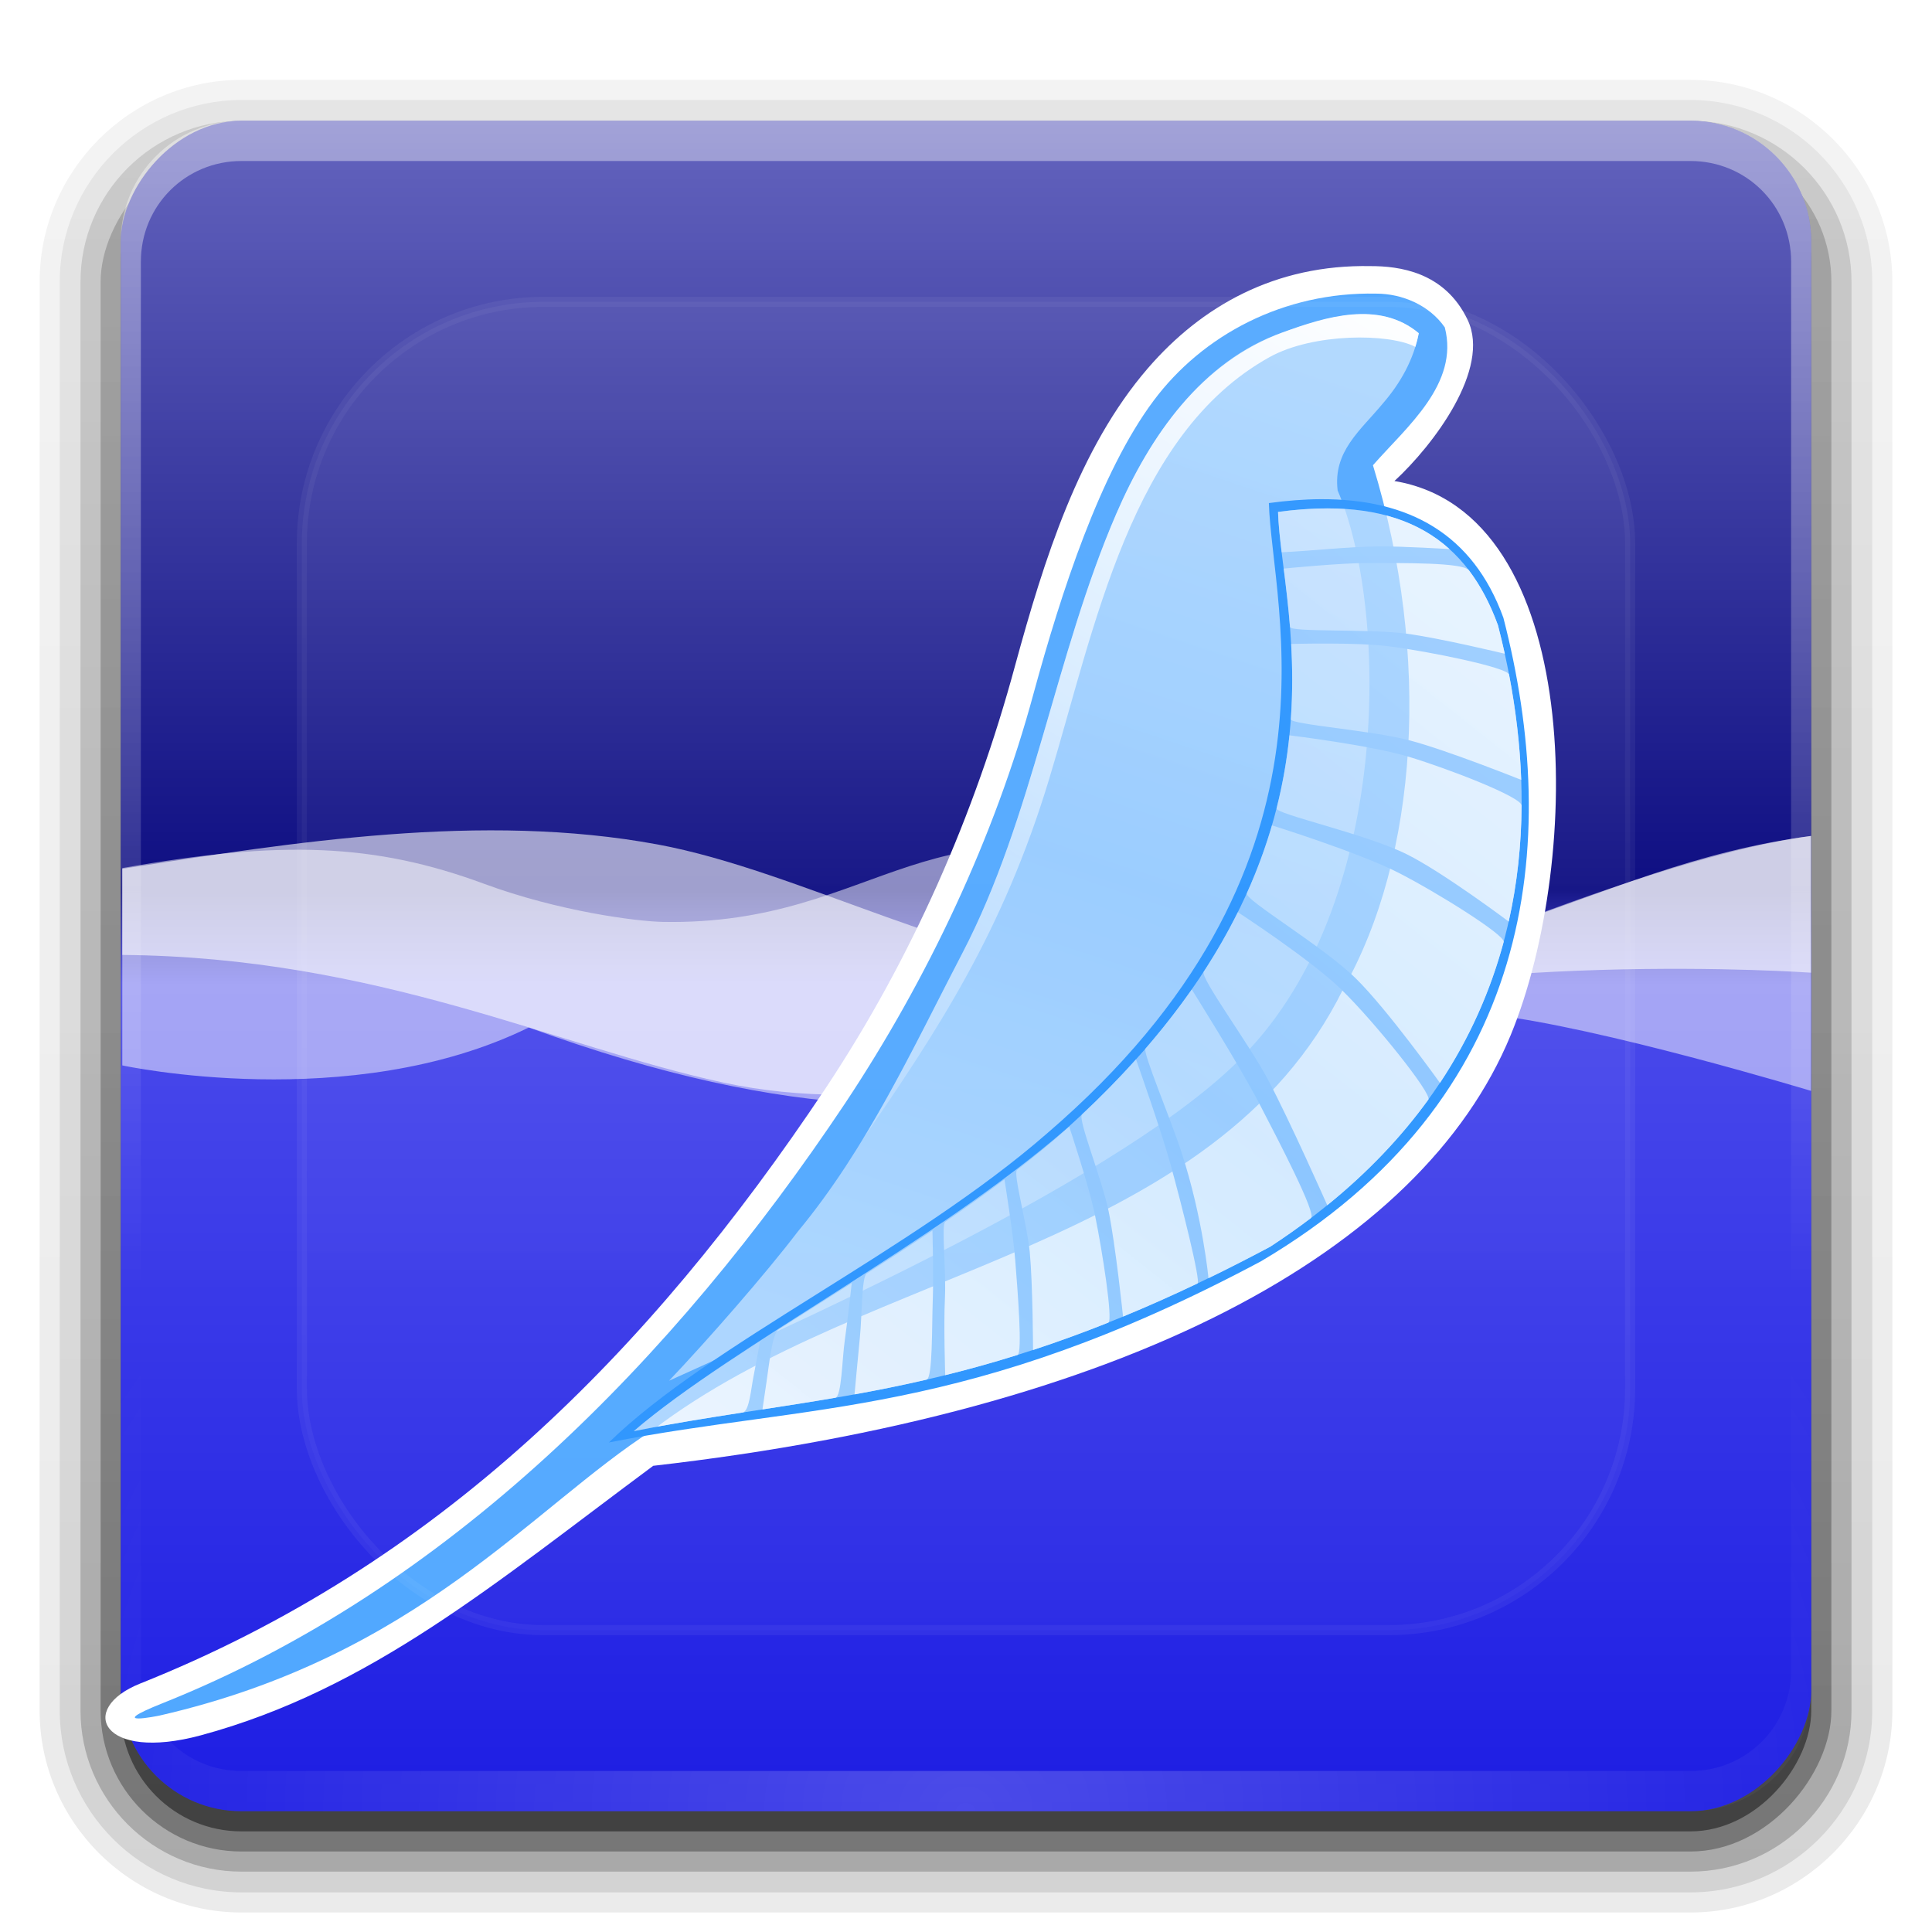 <?xml version="1.0" encoding="UTF-8" standalone="no"?>
<!-- Created with Inkscape (http://www.inkscape.org/) -->

<svg
   xmlns:osb="http://www.openswatchbook.org/uri/2009/osb"
   xmlns:dc="http://purl.org/dc/elements/1.1/"
   xmlns:cc="http://creativecommons.org/ns#"
   xmlns:rdf="http://www.w3.org/1999/02/22-rdf-syntax-ns#"
   xmlns:svg="http://www.w3.org/2000/svg"
   xmlns="http://www.w3.org/2000/svg"
   xmlns:xlink="http://www.w3.org/1999/xlink"
   xmlns:sodipodi="http://sodipodi.sourceforge.net/DTD/sodipodi-0.dtd"
   xmlns:inkscape="http://www.inkscape.org/namespaces/inkscape"
   version="1.0"
   width="96"
   height="96"
   id="svg2408"
   inkscape:version="0.48.0 r9654"
   sodipodi:docname="seamonkey.svg">
  <sodipodi:namedview
     pagecolor="#ffffff"
     bordercolor="#666666"
     borderopacity="1"
     objecttolerance="10"
     gridtolerance="10"
     guidetolerance="10"
     inkscape:pageopacity="0"
     inkscape:pageshadow="2"
     inkscape:window-width="1280"
     inkscape:window-height="728"
     id="namedview101"
     showgrid="false"
     inkscape:zoom="2.0000001"
     inkscape:cx="-15.37002"
     inkscape:cy="-8.1609103"
     inkscape:window-x="0"
     inkscape:window-y="24"
     inkscape:window-maximized="1"
     inkscape:current-layer="svg2408"
     showguides="true"
     inkscape:guide-bbox="true" />
  <defs
     id="defs2410">
    <linearGradient
       id="linearGradient5743">
      <stop
         id="stop5745"
         offset="0"
         style="stop-color:#ffffff;stop-opacity:1;" />
      <stop
         id="stop5747"
         offset="1"
         style="stop-color:#ffffff;stop-opacity:0;" />
    </linearGradient>
    <linearGradient
       id="linearGradient5733">
      <stop
         style="stop-color:#ffffff;stop-opacity:1;"
         offset="0"
         id="stop5735" />
      <stop
         style="stop-color:#ffffff;stop-opacity:0;"
         offset="1"
         id="stop5737" />
    </linearGradient>
    <linearGradient
       id="linearGradient5717">
      <stop
         style="stop-color:#ffffff;stop-opacity:1;"
         offset="0"
         id="stop5719" />
      <stop
         style="stop-color:#ffffff;stop-opacity:0;"
         offset="1"
         id="stop5721" />
    </linearGradient>
    <linearGradient
       id="linearGradient5697">
      <stop
         offset="0"
         style="stop-color:#daecff;stop-opacity:0.651;"
         id="stop5701" />
      <stop
         offset="0.487"
         style="stop-color:#bbdeff;stop-opacity:0.659;"
         id="stop5703" />
      <stop
         offset="1"
         style="stop-color:#e0effe;stop-opacity:0.651;"
         id="stop5705" />
    </linearGradient>
    <linearGradient
       id="linearGradient5679">
      <stop
         style="stop-color:#00ffff;stop-opacity:1;"
         offset="0"
         id="stop5681" />
      <stop
         id="stop5687"
         offset="0.5"
         style="stop-color:#00ffff;stop-opacity:0.498;" />
      <stop
         style="stop-color:#00ffff;stop-opacity:0;"
         offset="1"
         id="stop5683" />
    </linearGradient>
    <linearGradient
       id="linearGradient5501"
       osb:paint="solid">
      <stop
         style="stop-color:#fc00ff;stop-opacity:1;"
         offset="0"
         id="stop5503" />
    </linearGradient>
    <linearGradient
       id="linearGradient3719">
      <stop
         id="stop3721"
         style="stop-color:#eaedf1;stop-opacity:1"
         offset="0" />
      <stop
         id="stop3723"
         style="stop-color:#c1ccdb;stop-opacity:1"
         offset="1" />
    </linearGradient>
    <linearGradient
       x1="45.448"
       y1="92.54"
       x2="45.448"
       y2="7.017"
       id="ButtonShadow"
       gradientUnits="userSpaceOnUse"
       gradientTransform="scale(1.006,0.994)">
      <stop
         id="stop3750"
         style="stop-color:#000000;stop-opacity:1"
         offset="0" />
      <stop
         id="stop3752"
         style="stop-color:#000000;stop-opacity:0.588"
         offset="1" />
    </linearGradient>
    <linearGradient
       id="linearGradient3737">
      <stop
         id="stop3739"
         style="stop-color:#ffffff;stop-opacity:1"
         offset="0" />
      <stop
         id="stop3741"
         style="stop-color:#ffffff;stop-opacity:0"
         offset="1" />
    </linearGradient>
    <filter
       color-interpolation-filters="sRGB"
       id="filter3174">
      <feGaussianBlur
         id="feGaussianBlur3176"
         stdDeviation="1.71" />
    </filter>
    <linearGradient
       x1="36.357"
       y1="6"
       x2="36.357"
       y2="63.893"
       id="linearGradient3188"
       xlink:href="#linearGradient3737"
       gradientUnits="userSpaceOnUse" />
    <filter
       x="-0.192"
       y="-0.192"
       width="1.384"
       height="1.384"
       color-interpolation-filters="sRGB"
       id="filter3794">
      <feGaussianBlur
         id="feGaussianBlur3796"
         stdDeviation="5.28" />
    </filter>
    <linearGradient
       x1="48"
       y1="20.221"
       x2="48"
       y2="138.661"
       id="linearGradient3613"
       xlink:href="#linearGradient3737"
       gradientUnits="userSpaceOnUse" />
    <radialGradient
       cx="48"
       cy="90.172"
       r="42"
       fx="48"
       fy="90.172"
       id="radialGradient3619"
       xlink:href="#linearGradient3737"
       gradientUnits="userSpaceOnUse"
       gradientTransform="matrix(1.157,0,0,0.996,-7.551,0.197)" />
    <clipPath
       id="clipPath3613">
      <rect
         width="84"
         height="84"
         rx="6"
         ry="6"
         x="6"
         y="6"
         id="rect3615"
         style="fill:#ffffff;fill-opacity:1;fill-rule:nonzero;stroke:none" />
    </clipPath>
    <linearGradient
       x1="48"
       y1="90"
       x2="48"
       y2="5.988"
       id="linearGradient3617"
       xlink:href="#linearGradient7668"
       gradientUnits="userSpaceOnUse"
       gradientTransform="translate(0,-96)" />
    <linearGradient
       x1="45.448"
       y1="92.54"
       x2="45.448"
       y2="7.017"
       id="ButtonShadow-0"
       gradientUnits="userSpaceOnUse"
       gradientTransform="matrix(1.006,0,0,0.994,100,0)">
      <stop
         id="stop3750-8"
         style="stop-color:#000000;stop-opacity:1"
         offset="0" />
      <stop
         id="stop3752-5"
         style="stop-color:#000000;stop-opacity:0.588"
         offset="1" />
    </linearGradient>
    <linearGradient
       x1="32.251"
       y1="6.132"
       x2="32.251"
       y2="90.239"
       id="linearGradient3780"
       xlink:href="#ButtonShadow-0"
       gradientUnits="userSpaceOnUse"
       gradientTransform="matrix(1.024,0,0,1.012,-1.143,-98.071)" />
    <linearGradient
       x1="32.251"
       y1="6.132"
       x2="32.251"
       y2="90.239"
       id="linearGradient3772"
       xlink:href="#ButtonShadow-0"
       gradientUnits="userSpaceOnUse"
       gradientTransform="matrix(1.024,0,0,1.012,-1.143,-98.071)" />
    <linearGradient
       x1="32.251"
       y1="6.132"
       x2="32.251"
       y2="90.239"
       id="linearGradient3725"
       xlink:href="#ButtonShadow-0"
       gradientUnits="userSpaceOnUse"
       gradientTransform="matrix(1.024,0,0,1.012,-1.143,-98.071)" />
    <linearGradient
       x1="32.251"
       y1="6.132"
       x2="32.251"
       y2="90.239"
       id="linearGradient3721"
       xlink:href="#ButtonShadow-0"
       gradientUnits="userSpaceOnUse"
       gradientTransform="translate(0,-97)" />
    <linearGradient
       x1="32.251"
       y1="6.132"
       x2="32.251"
       y2="90.239"
       id="linearGradient3026"
       xlink:href="#ButtonShadow-0"
       gradientUnits="userSpaceOnUse"
       gradientTransform="matrix(1.024,0,0,1.012,-1.143,-98.071)" />
    <radialGradient
       cx="5.455"
       cy="20.124"
       r="4.331"
       fx="5.455"
       fy="20.124"
       id="radialGradient10960"
       xlink:href="#linearGradient10950"
       gradientUnits="userSpaceOnUse"
       gradientTransform="matrix(0.942,0,0,0.274,0.318,14.402)" />
    <linearGradient
       id="linearGradient10950">
      <stop
         id="stop10952"
         style="stop-color:#000000;stop-opacity:1"
         offset="0" />
      <stop
         id="stop10954"
         style="stop-color:#000000;stop-opacity:0"
         offset="1" />
    </linearGradient>
    <linearGradient
       id="linearGradient7668">
      <stop
         id="stop7670"
         style="stop-color:#6464be;stop-opacity:1;"
         offset="0" />
      <stop
         offset="0.455"
         style="stop-color:#0e0e82;stop-opacity:1;"
         id="stop4010" />
      <stop
         offset="0.511"
         style="stop-color:#4a4aeb;stop-opacity:1;"
         id="stop4008" />
      <stop
         id="stop7672"
         style="stop-color:#1d1de3;stop-opacity:1;"
         offset="1" />
    </linearGradient>
    <linearGradient
       id="linearGradient8568">
      <stop
         id="stop8570"
         style="stop-color:#ffffff;stop-opacity:1"
         offset="0" />
      <stop
         id="stop8572"
         style="stop-color:#ffffff;stop-opacity:0"
         offset="1" />
    </linearGradient>
    <linearGradient
       x1="24.899"
       y1="-0.121"
       x2="25"
       y2="68.069"
       id="linearGradient3712"
       xlink:href="#linearGradient8568"
       gradientUnits="userSpaceOnUse"
       gradientTransform="translate(-45.022,3.877)" />
    <linearGradient
       x1="25.071"
       y1="4.714"
       x2="35.095"
       y2="44.5"
       id="linearGradient3715"
       xlink:href="#linearGradient3719"
       gradientUnits="userSpaceOnUse"
       gradientTransform="matrix(1.503,0,0,1.519,11.131,11.166)" />
    <linearGradient
       id="linearGradient11508">
      <stop
         id="stop11510"
         style="stop-color:#000000;stop-opacity:1"
         offset="0" />
      <stop
         id="stop11512"
         style="stop-color:#000000;stop-opacity:0"
         offset="1" />
    </linearGradient>
    <linearGradient
       x1="43.7"
       y1="82.474"
       x2="87.732"
       y2="6.208"
       id="linearGradient10454"
       xlink:href="#linearGradient11508"
       gradientUnits="userSpaceOnUse"
       gradientTransform="matrix(0.844,0.121,-0.129,0.791,26.342,12.197)" />
    <linearGradient
       x1="60.899"
       y1="35.606"
       x2="68.223"
       y2="39.534"
       id="linearGradient10400"
       xlink:href="#linearGradient10394"
       gradientUnits="userSpaceOnUse"
       gradientTransform="matrix(0.814,0,0,0.814,16.895,15.453)" />
    <linearGradient
       id="linearGradient10394">
      <stop
         id="stop10396"
         style="stop-color:#1a1a1a;stop-opacity:1"
         offset="0" />
      <stop
         id="stop10404"
         style="stop-color:#636363;stop-opacity:1"
         offset="0.352" />
      <stop
         id="stop10402"
         style="stop-color:#c7c7c7;stop-opacity:1"
         offset="0.5" />
      <stop
         id="stop10406"
         style="stop-color:#636363;stop-opacity:1"
         offset="0.65" />
      <stop
         id="stop10398"
         style="stop-color:#000000;stop-opacity:1"
         offset="1" />
    </linearGradient>
    <linearGradient
       x1="24.249"
       y1="77.502"
       x2="13.406"
       y2="67.674"
       id="linearGradient8183"
       xlink:href="#linearGradient6531"
       gradientUnits="userSpaceOnUse"
       gradientTransform="matrix(0.591,-0.158,0.159,0.592,38.272,30.328)" />
    <linearGradient
       id="linearGradient6531">
      <stop
         id="stop6533"
         style="stop-color:#c38125;stop-opacity:1"
         offset="0" />
      <stop
         id="stop10377"
         style="stop-color:#c68d31;stop-opacity:1"
         offset="0.63" />
      <stop
         id="stop6535"
         style="stop-color:#fffce6;stop-opacity:1"
         offset="1" />
    </linearGradient>
    <linearGradient
       x1="58.652"
       y1="68.172"
       x2="47.451"
       y2="57.993"
       id="linearGradient10392"
       xlink:href="#linearGradient10386"
       gradientUnits="userSpaceOnUse"
       gradientTransform="matrix(0.814,0,0,0.814,16.895,15.453)" />
    <linearGradient
       id="linearGradient10386">
      <stop
         id="stop10388"
         style="stop-color:#ffffff;stop-opacity:1"
         offset="0" />
      <stop
         id="stop10390"
         style="stop-color:#ffffff;stop-opacity:0"
         offset="1" />
    </linearGradient>
    <radialGradient
       cx="59.852"
       cy="41.704"
       r="18.183"
       fx="59.852"
       fy="41.704"
       id="radialGradient10416"
       xlink:href="#linearGradient10410"
       gradientUnits="userSpaceOnUse"
       gradientTransform="matrix(1,0,0,0.125,0,36.491)" />
    <linearGradient
       id="linearGradient10410">
      <stop
         id="stop10412"
         style="stop-color:#ffffff;stop-opacity:1"
         offset="0" />
      <stop
         id="stop10414"
         style="stop-color:#ffffff;stop-opacity:0"
         offset="1" />
    </linearGradient>
    <linearGradient
       x1="43.7"
       y1="82.474"
       x2="77.924"
       y2="16.212"
       id="linearGradient3010"
       xlink:href="#linearGradient11508"
       gradientUnits="userSpaceOnUse"
       gradientTransform="matrix(0.867,0.181,-0.276,0.568,37.568,28.213)" />
    <linearGradient
       inkscape:collect="always"
       xlink:href="#linearGradient5697"
       id="linearGradient5715"
       x1="1194.024"
       y1="222.57"
       x2="1300.569"
       y2="-98.456"
       gradientUnits="userSpaceOnUse" />
    <linearGradient
       inkscape:collect="always"
       xlink:href="#linearGradient5717"
       id="linearGradient5723"
       x1="1385.042"
       y1="-101.987"
       x2="1167.636"
       y2="230.353"
       gradientUnits="userSpaceOnUse" />
    <linearGradient
       inkscape:collect="always"
       xlink:href="#linearGradient5697"
       id="linearGradient5755"
       x1="1403.302"
       y1="-26.645"
       x2="1156.826"
       y2="284.482"
       gradientUnits="userSpaceOnUse" />
    <linearGradient
       inkscape:collect="always"
       xlink:href="#linearGradient5697"
       id="linearGradient5773"
       gradientUnits="userSpaceOnUse"
       x1="1194.024"
       y1="222.57"
       x2="1300.569"
       y2="-98.456"
       gradientTransform="translate(-661.852,517.602)" />
    <linearGradient
       inkscape:collect="always"
       xlink:href="#linearGradient5717"
       id="linearGradient5775"
       gradientUnits="userSpaceOnUse"
       x1="1385.042"
       y1="-101.987"
       x2="1167.636"
       y2="230.353"
       gradientTransform="translate(-661.852,517.602)" />
    <linearGradient
       inkscape:collect="always"
       xlink:href="#linearGradient5697"
       id="linearGradient5777"
       gradientUnits="userSpaceOnUse"
       x1="1403.302"
       y1="-26.645"
       x2="1156.826"
       y2="284.482"
       gradientTransform="translate(-661.852,517.602)" />
    <linearGradient
       inkscape:collect="always"
       xlink:href="#linearGradient5697"
       id="linearGradient5788"
       gradientUnits="userSpaceOnUse"
       gradientTransform="translate(-661.852,517.602)"
       x1="1194.024"
       y1="222.57"
       x2="1300.569"
       y2="-98.456" />
    <linearGradient
       inkscape:collect="always"
       xlink:href="#linearGradient5717"
       id="linearGradient5790"
       gradientUnits="userSpaceOnUse"
       gradientTransform="translate(-661.852,517.602)"
       x1="1385.042"
       y1="-101.987"
       x2="1167.636"
       y2="230.353" />
    <linearGradient
       inkscape:collect="always"
       xlink:href="#linearGradient5697"
       id="linearGradient5792"
       gradientUnits="userSpaceOnUse"
       gradientTransform="translate(-661.852,517.602)"
       x1="1403.302"
       y1="-26.645"
       x2="1156.826"
       y2="284.482" />
    <linearGradient
       inkscape:collect="always"
       xlink:href="#linearGradient5697"
       id="linearGradient3916"
       gradientUnits="userSpaceOnUse"
       gradientTransform="matrix(0.155,0,0,0.155,-144.19,31.092)"
       x1="1403.302"
       y1="-26.645"
       x2="1156.826"
       y2="284.482" />
    <linearGradient
       inkscape:collect="always"
       xlink:href="#linearGradient5717"
       id="linearGradient3919"
       gradientUnits="userSpaceOnUse"
       gradientTransform="matrix(0.155,0,0,0.155,-144.19,31.092)"
       x1="1385.042"
       y1="-101.987"
       x2="1167.636"
       y2="230.353" />
    <linearGradient
       inkscape:collect="always"
       xlink:href="#linearGradient5697"
       id="linearGradient3923"
       gradientUnits="userSpaceOnUse"
       gradientTransform="matrix(0.155,0,0,0.155,-144.19,31.092)"
       x1="1194.024"
       y1="222.57"
       x2="1300.569"
       y2="-98.456" />
    <filter
       inkscape:collect="always"
       id="filter3979"
       x="-0.318"
       width="1.637"
       y="-0.318"
       height="1.637">
      <feGaussianBlur
         inkscape:collect="always"
         stdDeviation="8.755"
         id="feGaussianBlur3981" />
    </filter>
  </defs>
  <g
     id="layer2"
     style="display:none">
    <rect
       width="86"
       height="85"
       rx="6"
       ry="6"
       x="5"
       y="7"
       id="rect3745"
       style="opacity:0.9;fill:url(#ButtonShadow);fill-opacity:1;fill-rule:nonzero;stroke:none;filter:url(#filter3174)" />
  </g>
  <g
     id="shadow">
    <path
       d="m 12,-95.031 c -5.511,0 -10.031,4.52 -10.031,10.031 l 0,71 c 0,5.511 4.52,10.031 10.031,10.031 l 72,0 c 5.511,0 10.031,-4.52 10.031,-10.031 l 0,-71 c 0,-5.511 -4.52,-10.031 -10.031,-10.031 l -72,0 z"
       transform="scale(1,-1)"
       id="path3786"
       style="opacity:0.08;fill:url(#linearGradient3026);fill-opacity:1;fill-rule:nonzero;stroke:none;display:inline"
       inkscape:connector-curvature="0" />
    <path
       d="m 12,-94.031 c -4.972,0 -9.031,4.06 -9.031,9.031 l 0,71 c 0,4.972 4.06,9.031 9.031,9.031 l 72,0 c 4.972,0 9.031,-4.06 9.031,-9.031 l 0,-71 c 0,-4.972 -4.06,-9.031 -9.031,-9.031 l -72,0 z"
       transform="scale(1,-1)"
       id="path3778"
       style="opacity:0.1;fill:url(#linearGradient3780);fill-opacity:1;fill-rule:nonzero;stroke:none;display:inline"
       inkscape:connector-curvature="0" />
    <path
       d="m 12,-93 c -4.409,0 -8,3.591 -8,8 l 0,71 c 0,4.409 3.591,8 8,8 l 72,0 c 4.409,0 8,-3.591 8,-8 l 0,-71 c 0,-4.409 -3.591,-8 -8,-8 l -72,0 z"
       transform="scale(1,-1)"
       id="path3770"
       style="opacity:0.2;fill:url(#linearGradient3772);fill-opacity:1;fill-rule:nonzero;stroke:none;display:inline"
       inkscape:connector-curvature="0" />
    <rect
       width="86"
       height="85"
       rx="7"
       ry="7"
       x="5"
       y="-92"
       transform="scale(1,-1)"
       id="rect3723"
       style="opacity:0.3;fill:url(#linearGradient3725);fill-opacity:1;fill-rule:nonzero;stroke:none;display:inline" />
    <rect
       width="84"
       height="84"
       rx="6"
       ry="6"
       x="6"
       y="-91"
       transform="scale(1,-1)"
       id="rect3716"
       style="opacity:0.45;fill:url(#linearGradient3721);fill-opacity:1;fill-rule:nonzero;stroke:none;display:inline" />
  </g>
  <g
     id="background">
    <rect
       width="84"
       height="84"
       rx="6"
       ry="6"
       x="6"
       y="-90"
       transform="scale(1,-1)"
       id="back"
       style="fill:url(#linearGradient3617);fill-opacity:1;fill-rule:nonzero;stroke:none" />
    <path
       d="M 12,6 C 8.676,6 6,8.676 6,12 l 0,2 0,68 0,2 c 0,0.335 0.041,0.651 0.094,0.969 0.049,0.296 0.097,0.597 0.188,0.875 0.01,0.03 0.021,0.064 0.031,0.094 0.099,0.288 0.235,0.547 0.375,0.812 0.145,0.274 0.316,0.536 0.5,0.781 0.184,0.246 0.374,0.473 0.594,0.688 0.44,0.428 0.943,0.815 1.5,1.094 0.279,0.14 0.573,0.247 0.875,0.344 -0.256,-0.1 -0.487,-0.236 -0.719,-0.375 -0.007,-0.004 -0.024,0.004 -0.031,0 -0.032,-0.019 -0.062,-0.043 -0.094,-0.062 -0.12,-0.077 -0.231,-0.164 -0.344,-0.25 -0.106,-0.081 -0.213,-0.161 -0.312,-0.25 C 8.478,88.557 8.309,88.373 8.156,88.188 8.049,88.057 7.938,87.922 7.844,87.781 7.819,87.743 7.805,87.695 7.781,87.656 7.716,87.553 7.651,87.452 7.594,87.344 7.493,87.149 7.388,86.928 7.312,86.719 7.305,86.697 7.289,86.678 7.281,86.656 7.249,86.564 7.245,86.469 7.219,86.375 7.188,86.268 7.148,86.172 7.125,86.062 7.052,85.721 7,85.364 7,85 L 7,83 7,15 7,13 C 7,10.218 9.218,8 12,8 l 2,0 68,0 2,0 c 2.782,0 5,2.218 5,5 l 0,2 0,68 0,2 c 0,0.364 -0.052,0.721 -0.125,1.062 -0.044,0.207 -0.088,0.398 -0.156,0.594 -0.008,0.022 -0.023,0.041 -0.031,0.062 -0.063,0.174 -0.138,0.367 -0.219,0.531 -0.042,0.083 -0.079,0.17 -0.125,0.25 -0.055,0.097 -0.127,0.188 -0.188,0.281 -0.094,0.141 -0.205,0.276 -0.312,0.406 -0.143,0.174 -0.303,0.347 -0.469,0.5 -0.011,0.01 -0.02,0.021 -0.031,0.031 -0.138,0.126 -0.285,0.234 -0.438,0.344 -0.103,0.073 -0.204,0.153 -0.312,0.219 -0.007,0.004 -0.024,-0.004 -0.031,0 -0.232,0.139 -0.463,0.275 -0.719,0.375 0.302,-0.097 0.596,-0.204 0.875,-0.344 0.557,-0.279 1.06,-0.666 1.5,-1.094 0.22,-0.214 0.409,-0.442 0.594,-0.688 0.184,-0.246 0.355,-0.508 0.5,-0.781 0.14,-0.265 0.276,-0.525 0.375,-0.812 0.01,-0.031 0.021,-0.063 0.031,-0.094 0.09,-0.278 0.139,-0.579 0.188,-0.875 C 89.959,84.651 90,84.335 90,84 l 0,-2 0,-68 0,-2 C 90,8.676 87.324,6 84,6 L 12,6 z"
       inkscape:connector-curvature="0"
       id="top"
       style="opacity:0.4;fill:url(#linearGradient3188);fill-opacity:1;fill-rule:nonzero;stroke:none" />
    <path
       d="M 12,90 C 8.676,90 6,87.324 6,84 L 6,82 6,14 6,12 c 0,-0.335 0.041,-0.651 0.094,-0.969 0.049,-0.296 0.097,-0.597 0.188,-0.875 C 6.291,10.126 6.302,10.093 6.312,10.062 6.411,9.775 6.547,9.515 6.688,9.25 6.832,8.976 7.003,8.714 7.188,8.469 7.372,8.223 7.561,7.995 7.781,7.781 8.221,7.353 8.724,6.967 9.281,6.688 9.56,6.548 9.855,6.441 10.156,6.344 9.9,6.444 9.67,6.58 9.438,6.719 c -0.007,0.004 -0.024,-0.004 -0.031,0 -0.032,0.019 -0.062,0.043 -0.094,0.062 -0.12,0.077 -0.231,0.164 -0.344,0.25 -0.106,0.081 -0.213,0.161 -0.312,0.25 C 8.478,7.443 8.309,7.627 8.156,7.812 8.049,7.943 7.938,8.078 7.844,8.219 7.819,8.257 7.805,8.305 7.781,8.344 7.716,8.447 7.651,8.548 7.594,8.656 7.493,8.851 7.388,9.072 7.312,9.281 7.305,9.303 7.289,9.322 7.281,9.344 7.249,9.436 7.245,9.531 7.219,9.625 7.188,9.732 7.148,9.828 7.125,9.938 7.052,10.279 7,10.636 7,11 l 0,2 0,68 0,2 c 0,2.782 2.218,5 5,5 l 2,0 68,0 2,0 c 2.782,0 5,-2.218 5,-5 l 0,-2 0,-68 0,-2 C 89,10.636 88.948,10.279 88.875,9.938 88.831,9.731 88.787,9.54 88.719,9.344 88.711,9.322 88.695,9.303 88.688,9.281 88.625,9.108 88.549,8.914 88.469,8.75 88.427,8.667 88.39,8.58 88.344,8.5 88.289,8.403 88.217,8.312 88.156,8.219 88.062,8.078 87.951,7.943 87.844,7.812 87.701,7.638 87.541,7.466 87.375,7.312 87.364,7.302 87.355,7.291 87.344,7.281 87.205,7.156 87.059,7.047 86.906,6.938 86.804,6.864 86.702,6.784 86.594,6.719 c -0.007,-0.004 -0.024,0.004 -0.031,0 -0.232,-0.139 -0.463,-0.275 -0.719,-0.375 0.302,0.097 0.596,0.204 0.875,0.344 0.557,0.279 1.06,0.666 1.5,1.094 0.22,0.214 0.409,0.442 0.594,0.688 0.184,0.246 0.355,0.508 0.5,0.781 0.14,0.265 0.276,0.525 0.375,0.812 0.01,0.031 0.021,0.063 0.031,0.094 0.09,0.278 0.139,0.579 0.188,0.875 C 89.959,11.349 90,11.665 90,12 l 0,2 0,68 0,2 c 0,3.324 -2.676,6 -6,6 l -72,0 z"
       inkscape:connector-curvature="0"
       id="bot"
       style="opacity:0.2;fill:url(#radialGradient3619);fill-opacity:1;fill-rule:nonzero;stroke:none" />
  </g>
  <g
     id="bird">
    <path
       style="opacity:0.589;fill:#ffffff;stroke:none"
       d="m 6.077,43.17 c 8.501,-1.318 17.873,-2.825 26.601,-1.209 7.083,1.311 15.374,6.09 23.492,6.602 16.139,1.018 22.425,-5.521 33.817,-7.024 l 0,6.794 c 0,0 -17.747,-1.263 -30.286,2.687 -7.617,2.399 -15.993,4.452 -23.799,2.764 -8.233,-1.781 -17.135,-6.224 -29.825,-6.334 z"
       id="path3909"
       inkscape:connector-curvature="0"
       sodipodi:nodetypes="cssccsscc" />
    <path
       style="opacity:0.502;fill:#ffffff;stroke:none"
       d="m 6.077,52.939 c 0,0 11.335,2.464 20.199,-1.884 26.806,9.766 31.897,-2.391 47.705,-0.65 5.451,0.601 16.007,3.8 16.007,3.8 0,0 0,-11.14 0,-12.667 -4.79,0.627 -11.456,3.087 -14.977,4.415 -6.837,2.58 -9.305,0.578 -16.307,-2.15 -12.589,-4.905 -14.878,2.209 -25.777,2.005 -1.291,-0.024 -5.162,-0.522 -8.864,-1.89 C 18.603,41.903 13.979,41.738 6.077,43.135 z"
       id="path3911"
       inkscape:connector-curvature="0"
       sodipodi:nodetypes="ccaccsssscc" />
    <path
       sodipodi:nodetypes="cccccc"
       inkscape:connector-curvature="0"
       id="path5759"
       d="m 30.257,71.676 c 5.011,-4.892 15.054,-9.502 21.762,-15.35 15.402,-13.224 11.168,-26.151 11.03,-31.331 5.733,-0.777 9.862,0.768 11.652,5.7 2.898,11.233 1.567,23.946 -12.053,31.984 -14.649,7.809 -22.334,7.011 -32.391,8.998 z"
       style="fill:none;stroke:#ff0000;stroke-width:0.155px;stroke-linecap:butt;stroke-linejoin:miter;stroke-opacity:1" />
    <path
       sodipodi:nodetypes="sccsczcscss"
       style="fill:#ffffff;stroke:none"
       inkscape:connector-curvature="0"
       d="M 6.966,83.654 C 21.688,77.778 32.205,67.297 41.024,54.076 c 4.262,-6.422 7.41,-13.575 9.422,-21.028 1.43,-5.23 3.164,-10.783 6.594,-14.753 2.655,-3.072 6.31,-5.167 11.075,-5.072 1.36,0 3.671,0.259 4.817,2.684 1.146,2.425 -1.695,6.199 -3.643,7.995 9.439,1.57 9.39,18.767 5.776,27.534 C 70.622,62.213 55.939,70.148 32.459,72.835 24.631,78.639 18.402,83.949 9.984,86.226 5.059,87.557 3.818,84.911 6.966,83.654 z"
       id="path5761" />
    <path
       id="path5763"
       d="M 8.092,84.626 C 22.238,78.98 33.522,67.522 41.997,54.817 46.093,48.647 49.43,41.599 51.363,34.438 52.737,29.413 54.668,23.471 57.318,19.915 c 2.445,-3.28 6.48,-5.416 11.058,-5.325 1.307,0 2.654,0.579 3.415,1.677 0.728,2.816 -1.906,4.951 -3.57,6.851 2.9,9.482 2.251,19.456 -1.487,26.042 -6.381,12.9 -23.631,13.743 -34.296,21.895 -6.012,3.854 -11.673,11.251 -24.522,14.193 0,0 -2.85,0.585 0.176,-0.622 z"
       inkscape:connector-curvature="0"
       style="fill:#51a8ff;fill-opacity:1;stroke:none"
       sodipodi:nodetypes="sccsccccccs" />
    <path
       sodipodi:nodetypes="cccssscccc"
       style="fill:url(#linearGradient3923);fill-opacity:1;stroke:none"
       inkscape:connector-curvature="0"
       d="m 66.467,24.372 c -0.236,-1.947 1.128,-2.972 2.253,-4.332 0.869,-1.004 1.522,-2.169 1.778,-3.483 -1.973,-1.649 -4.634,-0.781 -6.763,-0.04 -3.98,1.385 -6.588,5.124 -8.268,9.013 -3.037,7.028 -4.136,15.084 -7.64,21.816 -2.475,4.755 -4.737,9.688 -8.179,13.844 -1.63,2.142 -4.522,5.437 -6.403,7.417 8.125,-3.658 23.875,-10.848 28.928,-16.567 7.044,-7.706 6.753,-21.987 4.294,-27.667 z"
       id="path5765" />
    <path
       style="fill:#2a94fe;fill-opacity:1;stroke:none"
       d="m 65.616,24.804 c -0.815,0.004 -1.67,0.072 -2.566,0.193 0.138,5.18 4.369,18.106 -11.033,31.331 C 45.309,62.175 35.266,66.784 30.255,71.676 40.312,69.69 48,70.487 62.649,62.678 76.269,54.64 77.6,41.928 74.702,30.695 73.191,26.533 70.015,24.782 65.616,24.804 z M 54.412,60.396 c 0.361,1.751 0.902,5.226 0.66,5.323 -1.3,0.519 -2.544,0.968 -3.741,1.361 0,0 -0.01,-3.244 -0.162,-4.856 -0.129,-1.373 -0.84,-3.931 -0.634,-4.089 0.915,-0.707 1.786,-1.424 2.594,-2.151 0,0 0.974,2.912 1.283,4.413 z m -3.971,2.16 c 0.126,1.586 0.374,4.69 0.12,4.77 -1.241,0.389 -2.435,0.719 -3.594,1.005 0,0 -0.08,-2.499 -0.017,-3.746 0.078,-1.543 -0.191,-3.73 0.021,-3.875 1.008,-0.689 1.994,-1.39 2.94,-2.102 0,0 0.424,2.624 0.529,3.948 z m -4.092,2.025 c -0.048,1.327 -0.002,3.901 -0.308,3.972 -1.224,0.283 -2.412,0.521 -3.58,0.733 0,0 0.174,-1.907 0.269,-2.86 0.104,-1.046 0.084,-2.98 0.329,-3.137 1.095,-0.701 2.194,-1.416 3.274,-2.144 0,0 0.058,2.292 0.017,3.437 z m -4.372,2.017 c -0.137,0.955 -0.155,2.801 -0.472,2.855 -1.217,0.209 -2.417,0.395 -3.619,0.58 0,0 0.14,-0.939 0.205,-1.389 0.145,-0.994 0.287,-2.386 0.601,-2.586 1.176,-0.749 2.397,-1.516 3.631,-2.302 0,0 -0.21,1.897 -0.346,2.841 z m -4.535,1.792 c -0.123,0.612 -0.21,1.744 -0.537,1.795 -1.769,0.274 -3.553,0.559 -5.412,0.926 1.618,-1.391 3.819,-2.881 6.271,-4.457 0,0 -0.202,1.145 -0.321,1.737 z m 17.642,-8.216 c -0.333,-1.626 -1.552,-4.58 -1.317,-4.801 0.979,-0.919 1.87,-1.831 2.68,-2.734 0,0 1.22,3.434 1.707,5.189 0.543,1.959 1.529,5.86 1.348,5.946 -1.285,0.613 -2.516,1.158 -3.699,1.646 0,0 -0.365,-3.518 -0.719,-5.247 z m 3.629,-2.908 c -0.544,-1.673 -1.948,-4.983 -1.794,-5.16 0.859,-0.993 1.622,-1.974 2.298,-2.941 0,0 2.353,3.74 3.37,5.697 0.955,1.836 2.833,5.449 2.558,5.658 -0.642,0.487 -1.317,0.964 -2.028,1.428 -1.058,0.564 -2.08,1.084 -3.069,1.565 0,0 -0.272,-2.973 -1.336,-6.246 z m 4.29,-3.624 c -0.977,-1.835 -3.381,-5.066 -3.191,-5.359 0.653,-1.003 1.214,-1.989 1.696,-2.957 0,0 3.606,2.347 5.138,3.838 1.667,1.622 4.527,5.199 4.328,5.474 -1.337,1.847 -2.997,3.607 -5.023,5.249 0,0 -1.867,-4.214 -2.948,-6.246 z m 4.375,-5.017 c -1.634,-1.611 -5.565,-3.927 -5.424,-4.238 0.521,-1.155 0.93,-2.282 1.249,-3.375 0,0 4.273,1.333 6.26,2.341 1.868,0.948 5.344,3.115 5.253,3.451 -0.652,2.416 -1.682,4.769 -3.165,7.005 0,0 -2.592,-3.626 -4.172,-5.183 z m 2.513,-6.183 c -2.044,-1.015 -6.529,-1.995 -6.459,-2.274 0.32,-1.26 0.522,-2.473 0.64,-3.63 0,0 4.011,0.487 5.936,1.068 1.947,0.588 5.602,1.997 5.599,2.422 -0.013,1.939 -0.215,3.869 -0.641,5.764 0,0 -3.259,-2.448 -5.074,-3.35 z m 0.177,-5.647 c -1.94,-0.513 -5.946,-0.793 -5.927,-1.056 0.094,-1.33 0.082,-2.581 0.017,-3.741 0,0 3.252,-0.091 4.859,0.115 2.027,0.26 5.901,1.059 5.967,1.405 0.332,1.735 0.542,3.486 0.604,5.233 0,0 -3.633,-1.457 -5.52,-1.956 z m -0.192,-5.31 c -1.912,-0.249 -5.754,-0.058 -5.776,-0.334 -0.084,-1.054 -0.203,-2.024 -0.313,-2.898 0,0 2.825,-0.283 4.243,-0.278 1.656,0.005 4.661,-0.031 4.956,0.358 0.577,0.759 1.059,1.668 1.447,2.735 0.121,0.47 0.234,0.943 0.339,1.416 0,0 -3.244,-0.783 -4.895,-0.998 z m -1.353,-4.334 c -1.615,0.018 -3.336,0.223 -4.837,0.291 -0.092,-0.756 -0.164,-1.427 -0.18,-2.004 0.868,-0.118 1.69,-0.175 2.465,-0.174 2.509,0.002 4.526,0.639 6.055,2.02 0,0 -2.334,-0.145 -3.502,-0.132 z"
       id="path5767"
       inkscape:connector-curvature="0"
       sodipodi:nodetypes="scccccsascascaascsscaascascaascsscassccsascascasscasccsascascaascascaascascaascascaascasccaaccsca" />
    <path
       sodipodi:nodetypes="cccssccssc"
       style="fill:url(#linearGradient3919);fill-opacity:1;stroke:none"
       inkscape:connector-curvature="0"
       d="m 47.827,47.346 c -1.61,3.094 -3.13,6.263 -4.944,9.245 l 0,7.73e-4 c 3.692,-5.374 6.94,-10.262 9.249,-17.883 2.274,-7.504 4.05,-17.133 10.951,-20.964 2.17,-1.205 5.942,-1.191 7.245,-0.509 0.068,-0.221 0.126,-0.448 0.171,-0.678 -1.973,-1.649 -4.647,-0.819 -6.763,-0.04 -4.062,1.494 -6.588,5.124 -8.268,9.013 -3.037,7.028 -4.136,15.084 -7.64,21.816"
       id="path5769" />
    <path
       style="fill:url(#linearGradient3916);fill-opacity:1;stroke:none"
       d="M 31.491,71.111 C 36.418,66.877 46.548,61.701 53.048,56.036 68.042,42.502 63.639,30.457 63.504,25.438 c 5.554,-0.753 9.194,0.852 10.929,5.631 2.808,10.883 1.157,22.731 -11.317,30.879 -14.193,7.566 -21.881,7.239 -31.624,9.164 z"
       id="path5771"
       inkscape:connector-curvature="0"
       sodipodi:nodetypes="cccccc" />
  </g>
  <g
     id="blurity"
     transform="translate(-137.376,9.054)">
    <rect
       width="66"
       height="66"
       rx="12"
       ry="12"
       x="15"
       y="15"
       clip-path="url(#clipPath3613)"
       id="rect3171"
       style="opacity:0.228;fill:url(#linearGradient3613);fill-opacity:1;fill-rule:nonzero;stroke:#ffffff;stroke-width:0.5;stroke-linecap:round;stroke-linejoin:miter;stroke-miterlimit:4;stroke-opacity:1;stroke-dasharray:none;stroke-dashoffset:0;filter:url(#filter3979)"
       transform="translate(137.376,-9.054)" />
  </g>
</svg>
